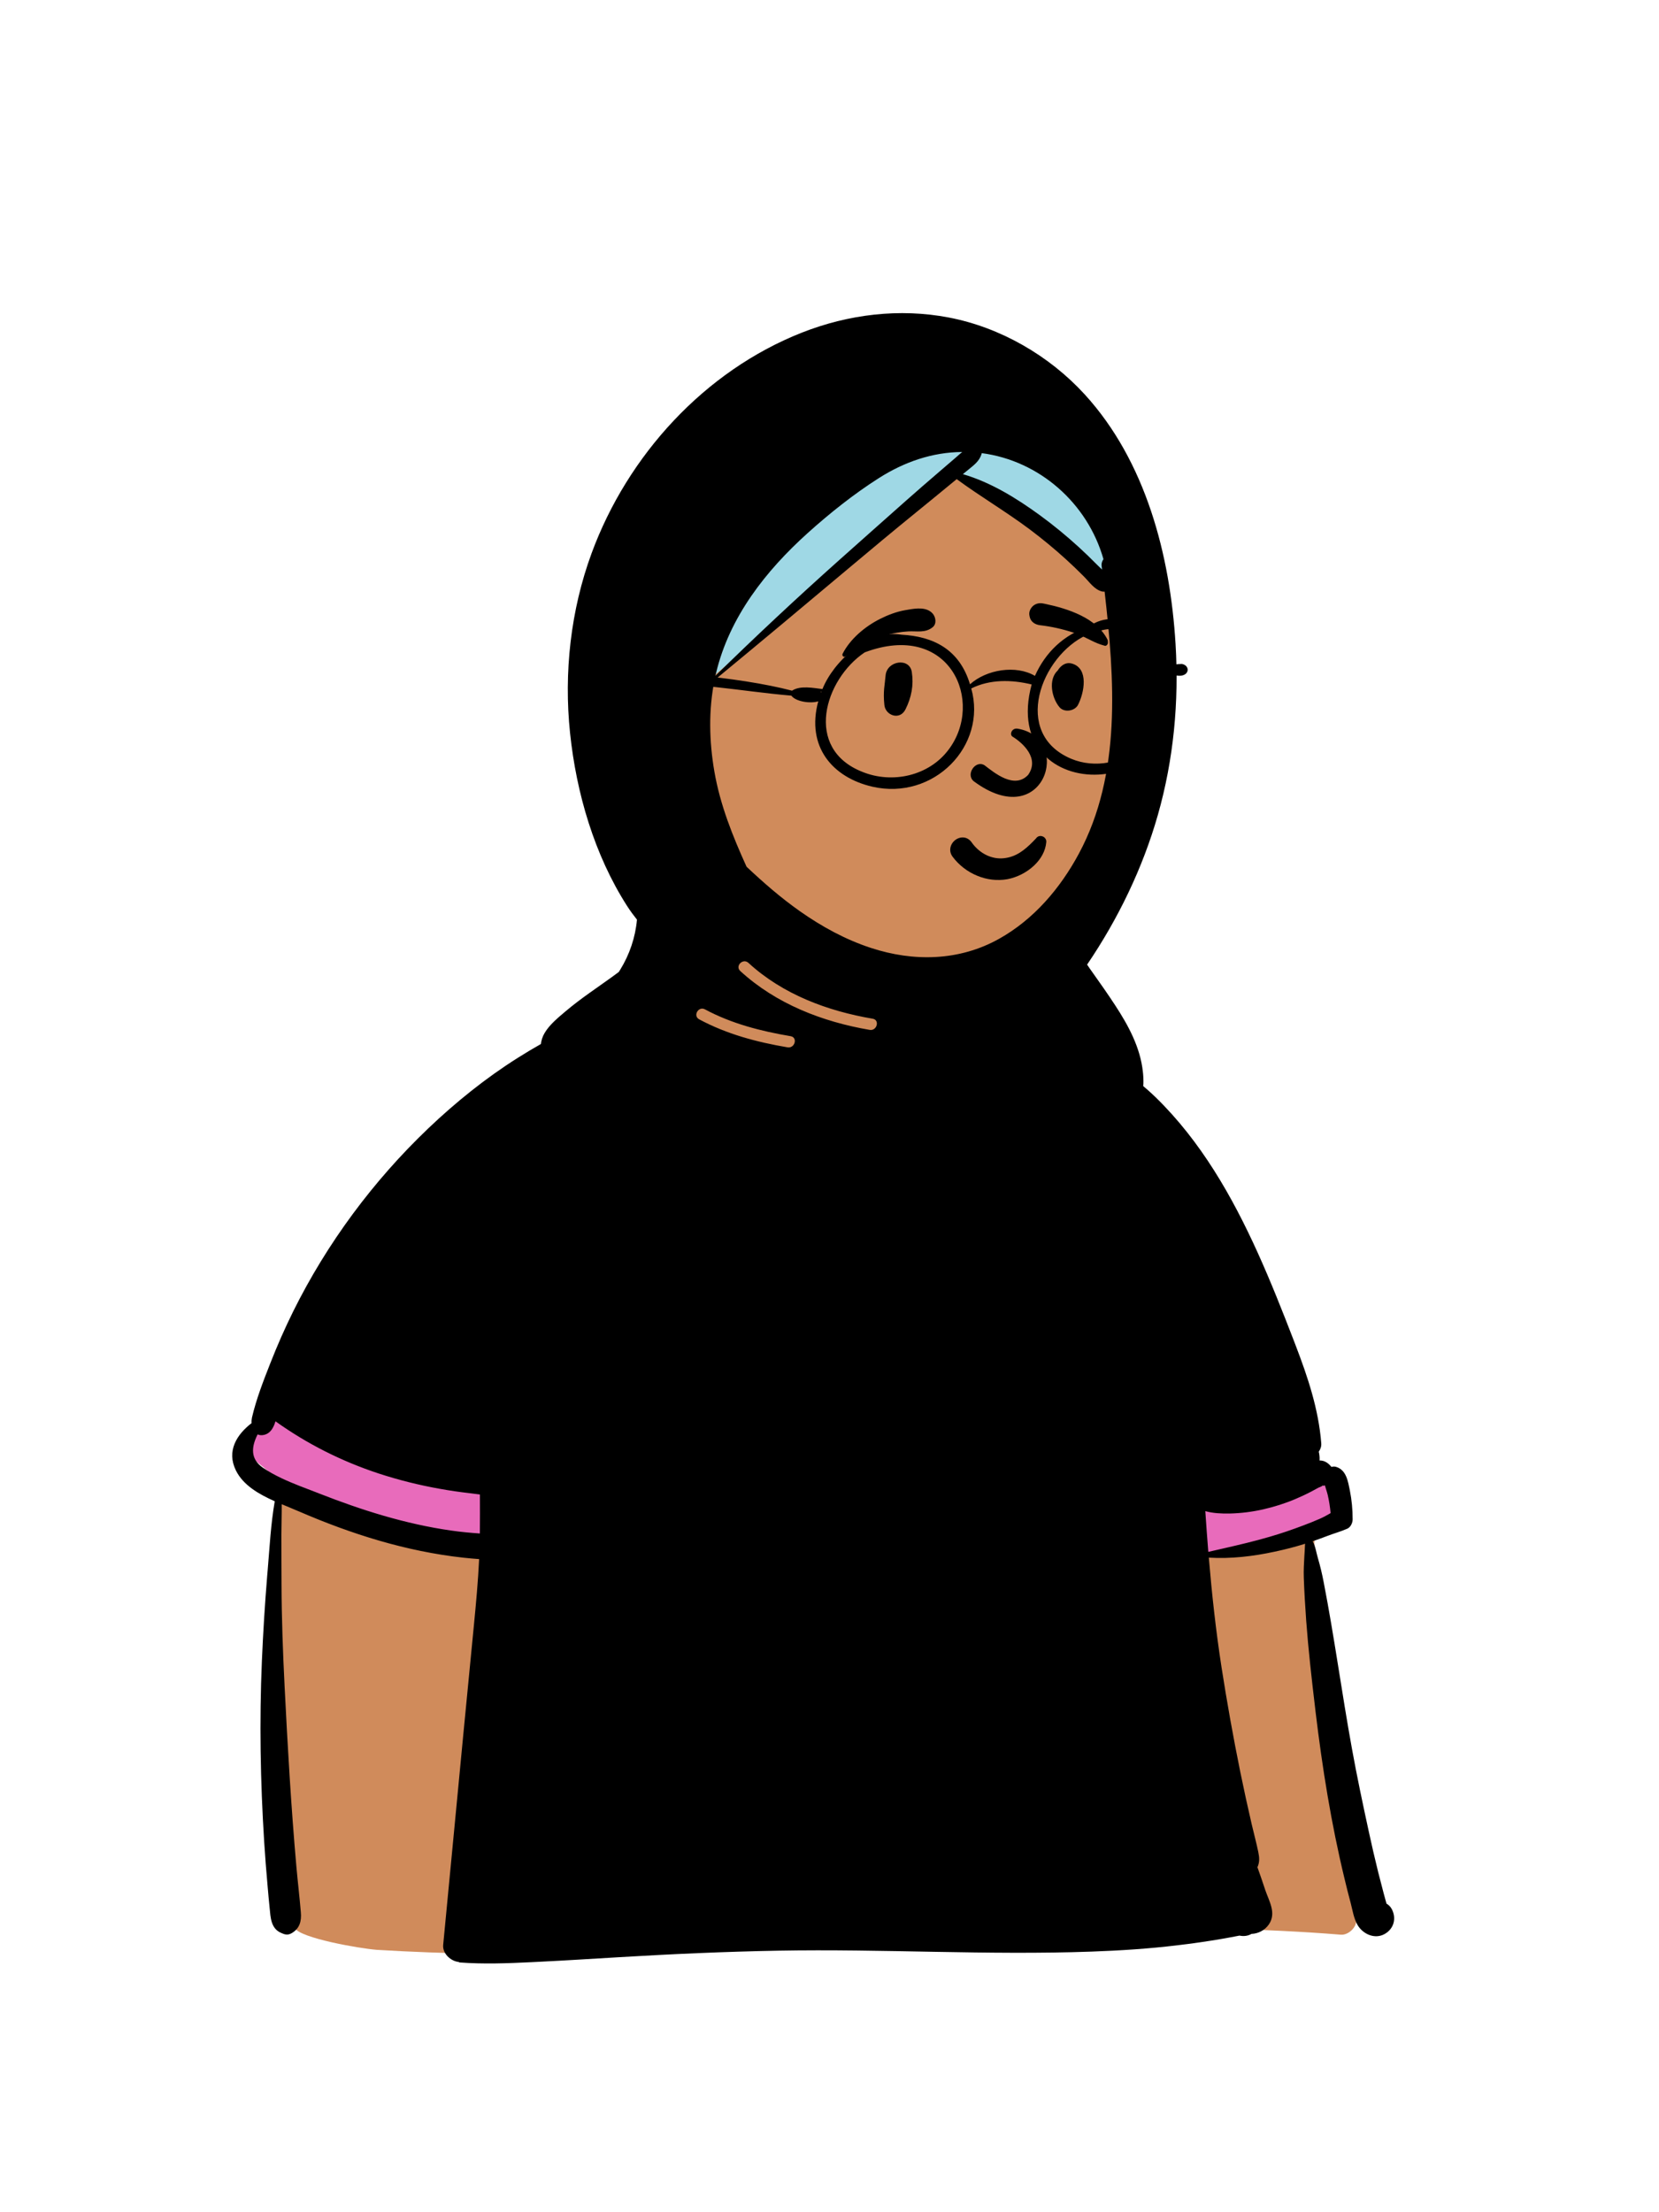 <svg width="36" height="48" viewBox="0 0 36 48" fill="none" xmlns="http://www.w3.org/2000/svg">
<path fill-rule="evenodd" clip-rule="evenodd" d="M8.178 42.307C8.552 42.33 8.927 42.348 9.302 42.362C14.201 42.545 19.096 41.986 23.992 41.864C25.698 41.819 27.394 41.841 29.095 41.978C29.261 41.992 29.452 41.812 29.431 41.641C29.117 38.928 28.724 36.222 28.52 33.498C28.52 33.353 28.539 33.21 28.588 33.074C28.598 33.063 28.646 32.944 28.689 32.937C28.675 32.947 28.739 32.929 28.698 32.932C28.944 32.892 29.185 32.626 29.007 32.372C27.168 29.553 24.659 26.981 23.852 23.633C23.661 22.728 22.972 22.672 22.238 22.299C22.009 22.162 21.449 21.785 21.358 21.523C21.14 20.577 21.524 19.651 20.404 19.268C19.664 19.063 18.358 18.889 17.609 19.105C16.697 19.409 16.765 20.438 16.236 21.146C15.962 21.555 15.495 22.116 15.065 22.178C14.856 22.209 14.702 21.786 14.493 21.815C11.243 22.605 6.814 27.992 5.417 30.975C5.102 31.913 6.118 31.63 6.055 32.574C5.978 34.364 5.81 36.655 5.91 38.447C6.003 39.487 5.934 40.576 6.257 41.577C6.17 41.683 6.295 41.79 6.397 41.836C6.526 42.054 7.79 42.276 8.178 42.307Z" fill="#D08B5B"/>
<path d="M14.493 21.815C14.688 21.788 14.7 22.36 14.889 22.385C15.763 23.613 17.117 24.02 18.684 24.02C20.347 24.02 21.695 23.52 22.729 22.519L22.824 22.559C23.313 22.767 23.713 22.977 23.852 23.633C24.659 26.981 27.168 29.554 29.007 32.372C29.185 32.626 28.944 32.892 28.698 32.932C28.739 32.929 28.675 32.947 28.689 32.937C28.646 32.944 28.598 33.063 28.588 33.074C28.564 33.14 28.547 33.207 28.537 33.276C28.537 33.276 26.477 33.712 25.924 33.724C20.364 33.845 10.198 33.673 10.198 33.673L5.94 32.062C5.696 31.696 5.18 31.681 5.417 30.975C6.814 27.993 11.243 22.605 14.493 21.815Z" fill="#E86BBB"/>
<path fill-rule="evenodd" clip-rule="evenodd" d="M16.641 20.018C16.726 19.638 17.331 19.801 17.227 20.18C17.066 20.766 16.733 21.319 16.263 21.708C15.9 22.008 15.405 22.276 14.915 22.325C14.961 22.37 15.005 22.418 15.051 22.463C15.156 22.567 15.267 22.664 15.381 22.756C15.617 22.947 15.861 23.118 16.129 23.262C17.196 23.835 18.402 23.967 19.595 23.833C20.161 23.77 20.735 23.663 21.267 23.456C21.514 23.36 21.753 23.234 21.965 23.075L22.02 23.033C22.132 22.949 22.28 22.831 22.35 22.701C22.138 22.749 21.87 22.523 21.724 22.392C21.563 22.248 21.428 22.062 21.328 21.872C21.132 21.498 21.029 21.017 21.193 20.616C21.204 20.589 21.239 20.594 21.242 20.623C21.291 21.09 21.416 21.527 21.751 21.873C21.9 22.026 22.078 22.154 22.272 22.244L22.3 22.256C22.383 22.294 22.47 22.34 22.505 22.422C22.518 22.42 22.532 22.421 22.544 22.425C22.556 22.428 22.567 22.431 22.577 22.435C22.554 22.39 22.541 22.336 22.544 22.273C22.552 22.028 22.888 22.02 22.935 22.238C22.927 22.209 22.915 22.237 22.936 22.246C22.936 22.244 22.936 22.241 22.935 22.238L22.936 22.241L22.937 22.246L22.936 22.246C22.937 22.25 22.938 22.254 22.939 22.258L22.939 22.264L22.939 22.259C22.938 22.256 22.938 22.253 22.938 22.25L22.937 22.246C22.94 22.248 22.944 22.249 22.949 22.249L22.951 22.25C22.959 22.253 22.987 22.266 22.995 22.269C23.051 22.29 23.114 22.296 23.171 22.314C23.295 22.352 23.405 22.416 23.48 22.523C23.535 22.601 23.565 22.689 23.578 22.781C24.128 23.046 24.648 23.39 25.084 23.815C26.057 24.765 26.736 25.953 27.293 27.183C27.576 27.809 27.829 28.448 28.076 29.089L28.115 29.191C28.379 29.88 28.613 30.576 28.671 31.317C28.676 31.384 28.654 31.446 28.617 31.498C28.63 31.553 28.637 31.609 28.635 31.664C28.635 31.672 28.634 31.68 28.634 31.689C28.722 31.687 28.809 31.725 28.892 31.829C28.925 31.819 28.962 31.817 28.997 31.829C29.215 31.898 29.25 32.137 29.291 32.337C29.333 32.544 29.352 32.756 29.352 32.966C29.352 33.042 29.309 33.137 29.236 33.169C29.098 33.23 28.95 33.27 28.807 33.325C28.7 33.366 28.593 33.405 28.485 33.442C28.545 33.547 28.564 33.693 28.597 33.803C28.648 33.976 28.689 34.149 28.723 34.326C28.956 35.526 29.118 36.74 29.337 37.943C29.446 38.546 29.573 39.145 29.703 39.743C29.767 40.038 29.834 40.331 29.907 40.624C29.946 40.78 29.987 40.936 30.028 41.091C30.04 41.136 30.052 41.181 30.065 41.226L30.087 41.305C30.134 41.332 30.175 41.371 30.203 41.426C30.306 41.625 30.247 41.849 30.049 41.962C29.835 42.084 29.578 41.968 29.46 41.77C29.377 41.63 29.35 41.445 29.309 41.289C29.262 41.115 29.218 40.939 29.176 40.763C28.887 39.57 28.693 38.356 28.547 37.137L28.537 37.05C28.462 36.422 28.391 35.793 28.344 35.163C28.322 34.853 28.303 34.544 28.292 34.233C28.286 34.074 28.296 33.913 28.305 33.754C28.309 33.684 28.315 33.614 28.317 33.544L28.317 33.534C28.318 33.527 28.319 33.517 28.32 33.508L28.32 33.496C28.104 33.564 27.885 33.62 27.664 33.667C27.193 33.769 26.712 33.826 26.231 33.797C26.298 34.593 26.385 35.387 26.507 36.176C26.625 36.935 26.761 37.694 26.914 38.447C26.991 38.825 27.074 39.203 27.161 39.579C27.208 39.78 27.262 39.98 27.304 40.182C27.329 40.302 27.337 40.403 27.286 40.515C27.342 40.666 27.391 40.818 27.44 40.961L27.454 41.004C27.54 41.255 27.703 41.511 27.533 41.757C27.445 41.884 27.302 41.956 27.157 41.961C27.155 41.962 27.152 41.964 27.149 41.966C27.071 42.008 26.982 42.016 26.897 41.998C26.767 42.023 26.638 42.048 26.508 42.07C26.187 42.125 25.865 42.171 25.542 42.209C24.927 42.283 24.308 42.323 23.689 42.345C21.424 42.427 19.156 42.283 16.889 42.325C15.735 42.346 14.58 42.398 13.427 42.467C12.852 42.501 12.276 42.538 11.701 42.566L11.523 42.575C11.008 42.6 10.493 42.619 9.978 42.581C9.968 42.581 9.961 42.577 9.955 42.571C9.778 42.551 9.599 42.387 9.617 42.199C9.694 41.395 9.771 40.59 9.848 39.786C9.984 38.353 10.122 36.92 10.262 35.487L10.282 35.28C10.329 34.797 10.374 34.313 10.397 33.829C10.282 33.821 10.168 33.81 10.054 33.798C8.816 33.662 7.629 33.288 6.489 32.795L6.443 32.776C6.34 32.731 6.228 32.686 6.113 32.638C6.115 32.857 6.107 33.076 6.106 33.293C6.105 33.653 6.108 34.012 6.109 34.372C6.111 35.112 6.139 35.854 6.176 36.593C6.241 37.9 6.317 39.204 6.432 40.507C6.461 40.835 6.501 41.162 6.528 41.49C6.545 41.683 6.505 41.844 6.328 41.946C6.241 41.996 6.174 41.975 6.088 41.934C5.877 41.835 5.871 41.602 5.851 41.398C5.835 41.245 5.821 41.091 5.808 40.937C5.778 40.609 5.753 40.282 5.732 39.953C5.65 38.648 5.627 37.344 5.683 36.038C5.709 35.427 5.747 34.814 5.797 34.204L5.809 34.063C5.85 33.576 5.877 33.064 5.962 32.574C5.618 32.421 5.276 32.226 5.118 31.903C4.912 31.483 5.138 31.125 5.46 30.878C5.456 30.836 5.46 30.795 5.468 30.757C5.561 30.357 5.715 29.962 5.865 29.581C6.015 29.198 6.181 28.82 6.364 28.451C7.098 26.972 8.1 25.621 9.295 24.482C9.888 23.917 10.537 23.394 11.231 22.956C11.574 22.739 11.927 22.539 12.292 22.36L12.346 22.334C12.6 22.21 12.885 22.079 13.167 22.011C13.197 21.989 13.226 21.968 13.256 21.948C13.367 21.875 13.518 21.928 13.584 22.034C13.616 22.009 13.653 21.987 13.695 21.967L13.737 21.948C13.99 21.834 14.295 21.727 14.57 21.802C14.741 21.849 14.876 21.975 14.936 22.135C15.075 22.062 15.211 21.986 15.344 21.894C15.557 21.746 15.751 21.563 15.925 21.37C16.274 20.983 16.528 20.529 16.641 20.018ZM28.75 32.23C28.727 32.237 28.701 32.239 28.675 32.236C28.722 32.242 28.628 32.269 28.603 32.282L28.601 32.284C28.554 32.31 28.506 32.337 28.459 32.361C28.347 32.42 28.233 32.473 28.116 32.523C27.888 32.62 27.651 32.695 27.409 32.75C27.172 32.804 26.923 32.835 26.68 32.84C26.517 32.843 26.324 32.836 26.155 32.788C26.175 33.083 26.196 33.378 26.22 33.672L26.553 33.596C26.886 33.52 27.218 33.442 27.546 33.346C27.792 33.275 28.035 33.192 28.275 33.101C28.401 33.054 28.526 33.004 28.649 32.95C28.71 32.923 28.768 32.892 28.825 32.859L28.874 32.831C28.862 32.7 28.842 32.57 28.812 32.44C28.796 32.371 28.769 32.3 28.75 32.23ZM5.978 30.839C5.936 30.976 5.871 31.104 5.723 31.135C5.671 31.146 5.627 31.14 5.591 31.123L5.582 31.14C5.46 31.39 5.425 31.653 5.704 31.845C5.83 31.932 5.968 32.007 6.11 32.074C6.364 32.195 6.635 32.292 6.89 32.391L6.941 32.411C7.397 32.59 7.86 32.753 8.331 32.89C8.809 33.028 9.295 33.139 9.787 33.209C9.994 33.239 10.204 33.259 10.413 33.273C10.416 32.991 10.415 32.709 10.414 32.427C10.339 32.417 10.265 32.408 10.194 32.399C9.977 32.374 9.76 32.343 9.545 32.304C9.095 32.224 8.65 32.113 8.216 31.971C7.412 31.706 6.663 31.329 5.978 30.839ZM14.797 22.207C14.614 22.014 14.264 22.084 14.044 22.178C13.977 22.206 13.91 22.235 13.846 22.27L13.834 22.277C13.759 22.319 13.76 22.345 13.796 22.43C13.843 22.543 13.909 22.651 13.972 22.756C14.239 23.203 14.592 23.593 14.995 23.922C16.422 25.086 18.471 25.497 20.255 25.107C21.111 24.92 21.937 24.543 22.567 23.923L22.625 23.866C22.879 23.612 23.228 23.244 23.203 22.866C23.192 22.685 23.044 22.675 22.893 22.64C22.831 22.625 22.772 22.605 22.72 22.576C22.762 22.754 22.541 23.019 22.428 23.13C22.19 23.364 21.903 23.546 21.6 23.682C21.023 23.942 20.395 24.064 19.77 24.142C19.06 24.23 18.336 24.223 17.632 24.092C17.019 23.978 16.416 23.763 15.889 23.428C15.647 23.275 15.409 23.1 15.207 22.896L15.164 22.852C15.019 22.705 14.85 22.527 14.762 22.333C14.729 22.334 14.696 22.332 14.664 22.33C14.64 22.329 14.628 22.296 14.651 22.284C14.677 22.27 14.703 22.256 14.729 22.243C14.725 22.229 14.721 22.215 14.718 22.2C14.715 22.188 14.728 22.177 14.739 22.183C14.755 22.193 14.77 22.203 14.785 22.214C14.789 22.212 14.793 22.209 14.797 22.207Z" fill="black"/>
<path fill-rule="evenodd" clip-rule="evenodd" d="M19.773 8.929C24.474 9.078 24.758 11.317 24.758 15.071C24.758 18.825 22.319 21.191 21.421 21.604C20.523 22.017 18.159 23.791 16.025 22.973C13.891 22.156 14.509 18.701 14.509 17.217C14.509 15.733 15.072 8.78 19.773 8.929Z" fill="#D08B5B"/>
<path fill-rule="evenodd" clip-rule="evenodd" d="M15.229 14.886C16.201 10.913 17.976 8.975 20.553 9.071C24.418 9.215 24.377 13.165 24.135 12.805C23.976 12.569 22.867 11.747 20.807 10.339L20.68 10.252L15.229 14.886Z" fill="#9FD8E5"/>
<path fill-rule="evenodd" clip-rule="evenodd" d="M21.68 20.37C20.817 20.853 19.828 20.872 18.9 20.568C18.343 20.386 17.832 20.105 17.354 19.769C16.939 19.476 16.567 19.151 16.2 18.806C15.897 18.137 15.628 17.469 15.502 16.741C15.389 16.088 15.373 15.409 15.505 14.757C16.475 13.957 17.439 13.151 18.402 12.342C18.892 11.93 19.384 11.52 19.881 11.116C20.134 10.912 20.384 10.704 20.636 10.498C20.677 10.464 20.719 10.43 20.76 10.396C21.28 10.778 21.837 11.105 22.353 11.492C22.623 11.696 22.886 11.912 23.136 12.14C23.267 12.259 23.395 12.382 23.52 12.508C23.635 12.623 23.745 12.789 23.907 12.832C23.929 12.838 23.95 12.839 23.97 12.837C24.186 14.739 24.34 16.793 23.412 18.521C23.007 19.275 22.433 19.949 21.68 20.37ZM16.064 21.069C15.945 20.96 16.122 20.783 16.241 20.892C16.984 21.575 17.956 21.937 18.938 22.104C19.096 22.131 19.029 22.373 18.872 22.346C17.847 22.171 16.839 21.781 16.064 21.069ZM15.172 22.117C15.03 22.041 15.156 21.824 15.298 21.901C15.877 22.212 16.513 22.374 17.157 22.483C17.316 22.51 17.248 22.751 17.091 22.725C16.424 22.612 15.771 22.439 15.172 22.117ZM17.529 11.564C18.01 11.132 18.527 10.72 19.072 10.373C19.625 10.022 20.228 9.812 20.88 9.807C20.834 9.843 20.791 9.884 20.747 9.922C20.623 10.027 20.501 10.133 20.378 10.239C20.132 10.451 19.886 10.663 19.644 10.878C19.167 11.303 18.688 11.725 18.212 12.151C17.296 12.969 16.401 13.804 15.524 14.664C15.529 14.643 15.534 14.622 15.539 14.601C15.829 13.386 16.618 12.384 17.529 11.564ZM21.297 9.86C21.301 9.85 21.303 9.841 21.304 9.832C22.555 9.996 23.6 10.918 23.945 12.133C23.915 12.175 23.898 12.225 23.905 12.278C23.908 12.305 23.911 12.332 23.914 12.358C23.871 12.316 23.827 12.276 23.79 12.238C23.665 12.111 23.538 11.988 23.406 11.868C23.138 11.623 22.859 11.394 22.566 11.18C22.055 10.808 21.502 10.466 20.894 10.288C20.934 10.255 20.974 10.222 21.014 10.19C21.134 10.091 21.246 10.011 21.297 9.86ZM23.54 8.56C22.772 7.719 21.709 7.103 20.588 6.889C19.519 6.684 18.412 6.819 17.401 7.217C15.287 8.05 13.619 9.881 12.838 12.003C12.383 13.24 12.233 14.595 12.37 15.904C12.506 17.207 12.898 18.552 13.61 19.661C13.675 19.762 13.747 19.86 13.822 19.954C13.788 20.337 13.661 20.712 13.46 21.038C13.449 21.055 13.438 21.073 13.427 21.09C13.222 21.244 13.008 21.389 12.801 21.538C12.62 21.667 12.442 21.8 12.273 21.943C12.113 22.079 11.927 22.229 11.819 22.412C11.73 22.561 11.694 22.765 11.815 22.907C11.961 23.079 12.208 23.019 12.406 23.019C12.423 23.019 12.44 23.019 12.457 23.019C12.516 23.057 12.577 23.09 12.636 23.122C13.235 23.44 13.836 23.755 14.437 24.068C15.636 24.692 16.829 25.341 18.051 25.916C18.618 26.182 19.224 26.415 19.859 26.414C20.454 26.413 20.993 26.176 21.457 25.816C21.987 25.405 22.43 24.884 22.86 24.373C23.032 24.168 23.2 23.962 23.365 23.752C23.682 23.645 23.997 23.614 24.28 23.819C24.507 23.984 24.806 23.76 24.812 23.513C24.814 23.426 24.81 23.339 24.8 23.254C24.744 22.728 24.487 22.252 24.198 21.811C24.04 21.569 23.873 21.332 23.706 21.097C23.666 21.042 23.628 20.987 23.59 20.93C24.263 19.938 24.796 18.837 25.124 17.687C25.469 16.477 25.586 15.222 25.509 13.968C25.391 12.046 24.865 10.012 23.54 8.56Z" fill="black"/>
<path fill-rule="evenodd" clip-rule="evenodd" d="M21.209 19.003C20.998 18.918 20.81 18.774 20.673 18.591C20.625 18.528 20.613 18.461 20.623 18.399C20.634 18.33 20.675 18.267 20.731 18.225C20.787 18.183 20.857 18.163 20.924 18.173C20.983 18.182 21.041 18.215 21.088 18.281L21.097 18.295C21.179 18.405 21.285 18.496 21.406 18.554C21.523 18.61 21.654 18.637 21.789 18.621C22.046 18.592 22.224 18.453 22.412 18.264C22.436 18.24 22.459 18.215 22.483 18.19C22.497 18.168 22.518 18.153 22.541 18.145C22.566 18.137 22.595 18.137 22.621 18.147C22.647 18.155 22.669 18.172 22.684 18.195C22.699 18.216 22.707 18.242 22.704 18.272C22.687 18.468 22.585 18.643 22.439 18.78C22.278 18.933 22.064 19.038 21.862 19.076C21.64 19.116 21.413 19.087 21.209 19.003ZM21.967 15.98C22.203 16.124 22.563 16.459 22.309 16.815C22.01 17.129 21.579 16.769 21.366 16.606C21.169 16.48 20.948 16.805 21.131 16.952C22.665 18.088 23.288 16.018 22.086 15.811C21.954 15.788 21.905 15.935 21.967 15.98ZM19.217 14.658C19.243 14.334 19.737 14.26 19.786 14.581C19.83 14.868 19.778 15.133 19.649 15.391C19.525 15.639 19.214 15.523 19.191 15.298C19.159 14.996 19.201 14.86 19.217 14.658ZM22.975 14.514C23.044 14.424 23.143 14.363 23.262 14.398C23.634 14.506 23.525 15.035 23.394 15.292C23.323 15.431 23.093 15.467 22.99 15.344C22.821 15.143 22.74 14.743 22.955 14.545C22.96 14.535 22.967 14.525 22.975 14.514ZM19.643 13.239L19.702 13.229C19.884 13.197 20.11 13.167 20.239 13.313C20.307 13.391 20.33 13.535 20.239 13.609C20.077 13.74 19.899 13.689 19.706 13.7C19.547 13.709 19.394 13.736 19.24 13.78C18.904 13.876 18.63 14.052 18.342 14.244C18.304 14.27 18.266 14.221 18.284 14.186C18.45 13.861 18.771 13.594 19.093 13.431C19.265 13.344 19.453 13.272 19.643 13.239ZM22.636 13.094L22.681 13.103C23.17 13.205 23.806 13.409 24.038 13.89C24.047 13.958 24.037 13.973 24.03 13.982L24.027 13.986C24.021 13.994 24.016 14.005 23.987 14.014C23.978 14.012 23.97 14.01 23.962 14.008C23.856 13.98 23.771 13.942 23.69 13.902L23.602 13.859C23.5 13.808 23.396 13.76 23.287 13.724C23.053 13.648 22.813 13.594 22.569 13.566C22.516 13.559 22.465 13.542 22.425 13.511C22.387 13.482 22.358 13.442 22.345 13.388C22.327 13.319 22.332 13.267 22.369 13.204C22.397 13.158 22.437 13.125 22.483 13.106C22.53 13.087 22.583 13.083 22.636 13.094Z" fill="black"/>
<path fill-rule="evenodd" clip-rule="evenodd" d="M24.767 16.17C24.387 16.563 23.753 16.676 23.248 16.465C21.949 15.922 22.585 14.23 23.586 13.775C23.711 13.744 23.878 13.67 24.03 13.653C24.044 13.647 24.074 13.666 24.11 13.648C25.214 13.771 25.466 15.486 24.767 16.17ZM20.58 16.271C20.154 16.836 19.362 17.011 18.714 16.748C17.436 16.244 17.889 14.743 18.764 14.155C20.613 13.46 21.376 15.228 20.58 16.271ZM17.808 15.018C17.807 15.017 17.805 15.017 17.804 15.016C17.811 15.013 17.818 15.01 17.825 15.007C17.822 15.013 17.82 15.019 17.818 15.024C17.815 15.022 17.812 15.019 17.808 15.018ZM25.647 14.406C25.543 14.406 25.392 14.424 25.306 14.496C25.093 13.777 24.307 13.112 23.623 13.597C23.084 13.771 22.685 14.155 22.458 14.665C22.048 14.422 21.404 14.526 21.049 14.848C20.817 14.079 20.244 13.81 19.563 13.771C18.82 13.649 18.078 14.371 17.847 14.951C17.655 14.929 17.368 14.867 17.187 14.986C16.013 14.678 13.96 14.508 13.722 14.68C13.552 14.745 13.458 15.146 13.696 15.168C13.903 15.139 13.672 14.874 13.88 14.845C14.992 14.776 16.072 15 17.172 15.094C17.27 15.226 17.587 15.27 17.756 15.217C17.49 16.2 18.065 16.869 18.928 17.069C20.263 17.376 21.425 16.181 21.076 14.938C21.48 14.737 21.946 14.745 22.387 14.851C21.65 17.563 26.015 17.441 25.333 14.589C25.787 14.815 25.885 14.452 25.647 14.406Z" fill="black"/>
</svg>
